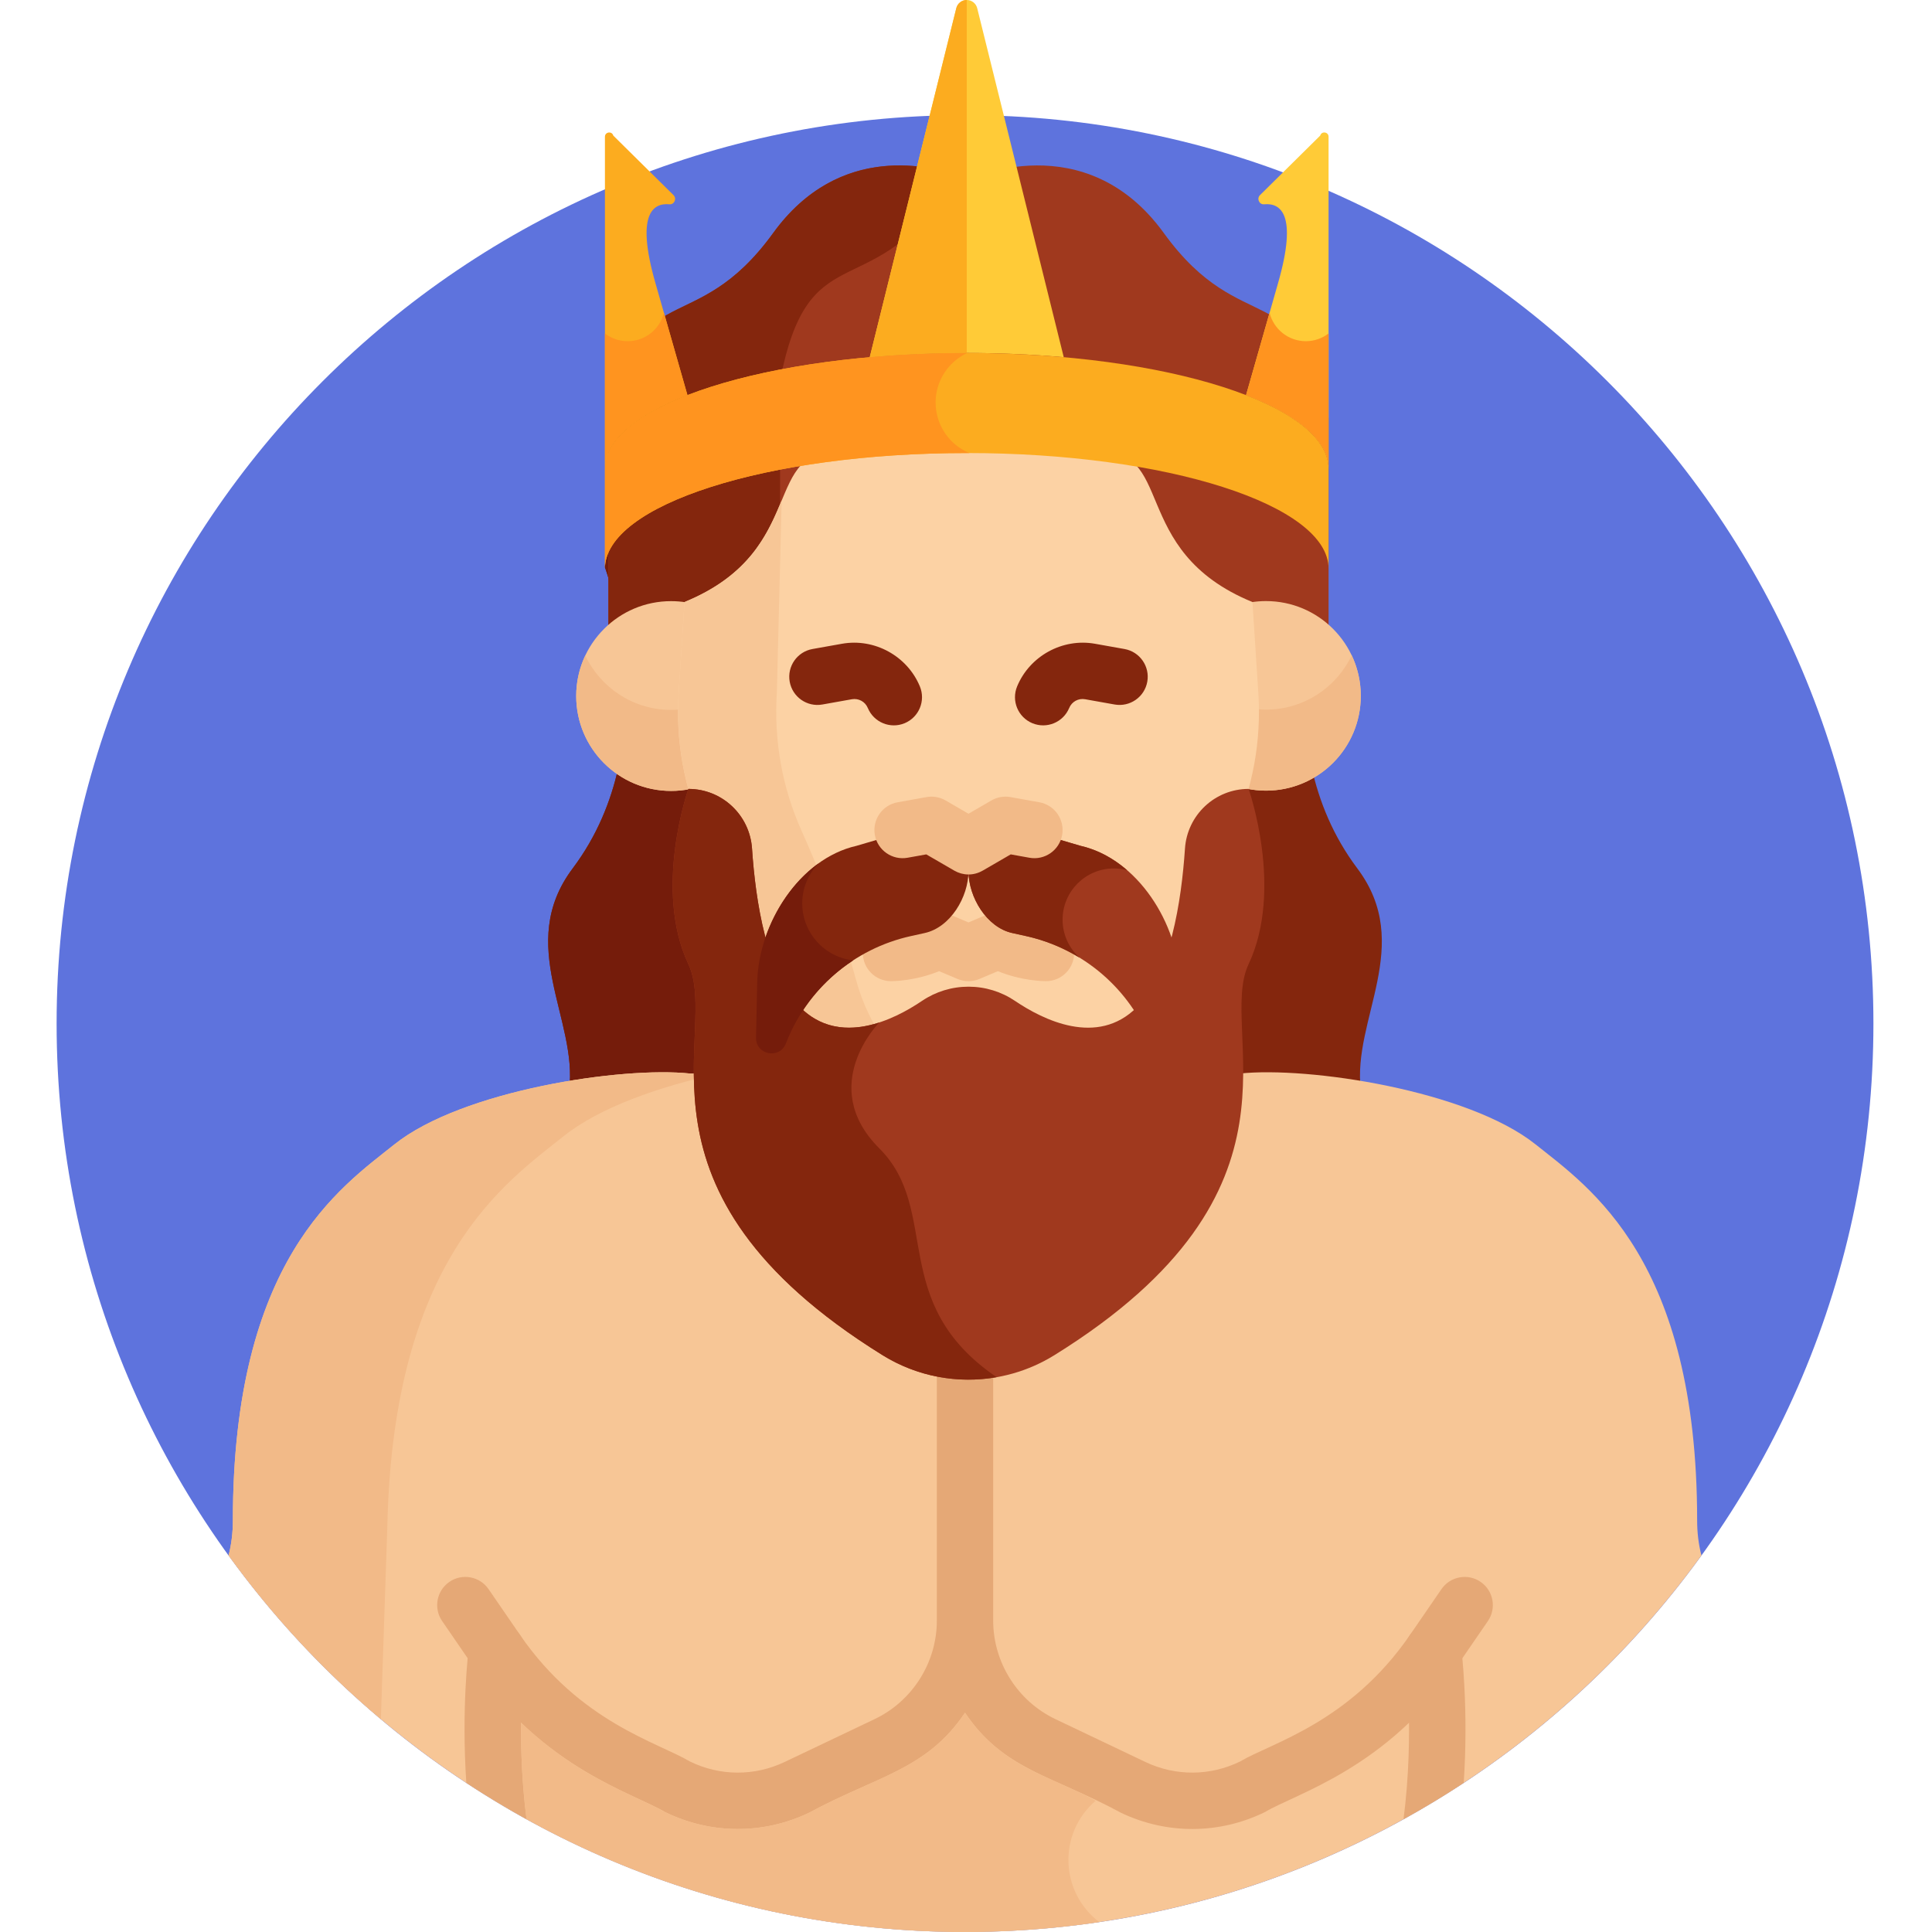 <svg xmlns="http://www.w3.org/2000/svg" width="512pt" height="512pt" viewBox="-15 0 512 512.002"><path fill="#5e73dd" d="m481.477 271.254c0 132.957-107.781 240.738-240.738 240.738s-240.738-107.781-240.738-240.738c0-132.953 107.781-240.738 240.738-240.738s240.738 107.785 240.738 240.738zm0 0"/><path fill="#84260d" d="m344.699 230.125c-25.562-34.023-8.535-79.77-8.535-79.77 0-16.848-42.723-30.508-95.426-30.508s-95.426 13.66-95.426 30.508c0 0 17.027 45.746-8.535 79.77-15.258 20.305 1.445 40.055-.953 58.793-.762 5.965 3.91 11.23 9.926 11.23h189.977c6.016 0 10.688-5.266 9.926-11.23-2.398-18.738 14.305-38.492-.953-58.793zm0 0"/><path fill="#751c0b" d="m192.16 124.094c-28.043 5.312-46.848 15.086-46.848 26.262 0 0 17.027 45.746-8.535 79.77-15.258 20.305 1.445 40.055-.953 58.789-.762 5.969 3.91 11.234 9.926 11.234h46.406v-176.055zm0 0"/><path fill="#f7c696" d="m435.898 412.207c-.777-3-1.137-6.113-1.137-9.254 0-69.16-28.449-88.199-42.805-99.668-17.945-14.336-60.316-20.73-78.422-18.781h-145.594c-18.105-1.945-60.477 4.445-78.422 18.781-14.355 11.473-42.805 30.508-42.805 99.668 0 3.137-.363 6.254-1.137 9.254 43.734 60.449 114.848 99.785 195.16 99.785s151.426-39.336 195.16-99.785zm0 0"/><path fill="#f2ba88" d="m167.941 284.504c-18.105-1.945-60.477 4.445-78.422 18.781-14.355 11.473-42.805 30.508-42.805 99.668 0 3.137-.363 6.254-1.137 9.254 11.629 16.078 25.195 30.656 40.355 43.402l1.723-51.395c1.566-70.859 31.457-90.926 46.746-103.137 9.473-7.566 25.172-13.102 41.109-16.574zm0 0"/><path fill="#e5a876" d="m363.891 430.086c-4.09.512-6.992 4.25-6.477 8.34.039.285 2.516 20.691-.469 43.695 5.449-3.012 10.77-6.227 15.953-9.637 1.32-19.535-.535-34.871-.664-35.926-.516-4.09-4.25-6.98-8.344-6.473zm0 0"/><path fill="#e5a876" d="m117.586 430.086c-4.094-.508-7.824 2.383-8.344 6.473-.129 1.055-1.984 16.391-.66 35.926 5.184 3.41 10.508 6.633 15.961 9.645-2.961-22.891-.535-43.258-.48-43.703.516-4.09-2.387-7.828-6.477-8.34zm0 0"/><path fill="#a0391e" d="m162.5 164.938c1.312 0 2.605.105 3.863.305l.047-.719c33.477-13.707 19.93-42.039 42.098-39.391 16.98 2.027 26.859-5.754 30.938-10.074 1.207-1.277 3.223-1.277 4.426 0 4.082 4.32 13.961 12.102 30.941 10.074 22.168-2.648 8.621 25.684 42.098 39.395l.047.715c1.258-.195 2.547-.301 3.863-.301 6.227 0 11.91 2.297 16.266 6.086v-60.227c-7.457-38.324-22.746-20.164-43.656-49.035-20.906-28.875-51.77-14.188-51.77-14.188s-30.863-14.688-51.773 14.188c-20.906 28.871-36.199 10.711-43.652 49.035v60.223c4.355-3.785 10.039-6.086 16.266-6.086zm0 0"/><path fill="#84260d" d="m191.734 136.289v-35.488c7.453-38.324 22.746-20.164 43.656-49.035 1.344-1.859 2.734-3.535 4.148-5.047-7.316-2.676-32.023-9.301-49.648 15.047-20.91 28.871-36.203 10.711-43.656 49.035v60.223c4.355-3.785 10.039-6.086 16.266-6.086 1.312 0 2.605.105 3.863.305l.051-.719c16.789-6.879 21.75-17.434 25.32-25.914zm0 0"/><path fill="#f7c696" d="m320.504 159.293c-1.332 0-2.641.105-3.914.305l1.539 23.738c.562 8.68-.336 17.359-2.621 25.695 1.617.324 3.285.5 4.996.5 13.871 0 25.117-11.246 25.117-25.121 0-13.871-11.246-25.117-25.117-25.117zm0 0"/><path fill="#f7c696" d="m165.23 183.355 1.539-23.742c-1.277-.199-2.586-.305-3.922-.305-13.887 0-25.148 11.258-25.148 25.148s11.262 25.148 25.148 25.148c1.707 0 3.375-.172 4.988-.496-2.289-8.352-3.168-17.055-2.605-25.754zm0 0"/><path fill="#f2ba88" d="m320.504 188.055c-.754 0-1.496-.039-2.23-.105.039 7.133-.887 14.227-2.766 21.082 1.617.328 3.285.5 4.996.5 13.875 0 25.121-11.246 25.121-25.117 0-3.844-.867-7.484-2.41-10.738-4.027 8.5-12.68 14.379-22.711 14.379zm0 0"/><path fill="#f2ba88" d="m165.082 188.027c-.738.066-1.48.105-2.234.105-10.047 0-18.715-5.895-22.742-14.414-1.543 3.258-2.406 6.895-2.406 10.738 0 13.891 11.258 25.148 25.148 25.148 1.707 0 3.375-.172 4.988-.496-1.879-6.855-2.793-13.949-2.754-21.082zm0 0"/><path fill="#fcd2a4" d="m316.91 159.547c-33.473-13.711-19.926-42.043-42.098-39.395-16.98 2.027-26.859-5.75-30.938-10.07-1.207-1.277-3.219-1.277-4.426 0-4.082 4.32-13.961 12.098-30.941 10.07-22.168-2.648-8.621 25.684-42.098 39.395l-1.562 24.129c-.812 12.523 1.414 25.066 6.559 36.512 4.586 10.207 10.277 24.344 14.5 39.73 3.387 12.355 11.207 23.031 22.066 29.828l14.383 9c11.809 7.387 26.801 7.387 38.609 0l14.375-8.996c10.867-6.797 18.688-17.477 22.078-29.84 4.199-15.301 9.852-29.371 14.426-39.562 5.164-11.496 7.445-24.074 6.633-36.648zm0 0"/><path fill="#f7c696" d="m248.383 298.742-14.383-8.996c-10.863-6.797-18.68-17.473-22.07-29.832-4.219-15.383-9.91-29.523-14.5-39.727-5.145-11.445-7.367-23.988-6.559-36.512l1.285-51.055c-3.617 8.637-8.277 19.77-25.746 26.926l-1.562 24.129c-.812 12.523 1.41 25.066 6.555 36.512 4.59 10.207 10.281 24.344 14.5 39.73 3.391 12.355 11.207 23.031 22.07 29.828l14.379 9c9.797 6.129 21.777 7.156 32.32 3.117-2.164-.832-4.277-1.859-6.289-3.121zm0 0"/><path fill="#84260d" d="m258.586 191.66c-3.809-1.582-5.613-5.949-4.035-9.762 3.352-8.074 12.031-12.828 20.645-11.293l7.809 1.391c4.059.723 6.762 4.602 6.039 8.66-.723 4.062-4.602 6.766-8.66 6.043l-7.805-1.391c-1.793-.324-3.535.633-4.234 2.316-1.586 3.816-5.957 5.609-9.758 4.035zm0 0"/><path fill="#84260d" d="m214.977 187.625c-.699-1.684-2.441-2.629-4.23-2.316l-7.805 1.391c-4.059.727-7.938-1.98-8.664-6.043-.723-4.059 1.98-7.938 6.043-8.66l7.805-1.391c8.605-1.535 17.293 3.219 20.645 11.293 1.582 3.812-.227 8.18-4.035 9.762-3.824 1.586-8.184-.246-9.758-4.035zm0 0"/><path fill="#e5a876" d="m377.383 419.215c-3.398-2.332-8.047-1.469-10.383 1.926l-8.328 12.121c-16.023 23.316-36.777 28.633-45.008 33.539-7.961 3.902-17.121 3.949-25.125.141l-23.863-11.363c-10.004-4.766-16.469-15.004-16.469-26.086 0-15.488 0-54.055 0-68.906 0-4.125-3.344-7.469-7.469-7.469s-7.465 3.344-7.465 7.469v68.906c0 11.082-6.465 21.32-16.473 26.086l-23.859 11.363c-8.008 3.812-17.164 3.762-25.129-.141-8.469-5.051-29.086-10.379-45.004-33.535l-8.332-12.125c-2.336-3.398-6.984-4.262-10.383-1.926-3.398 2.336-4.258 6.988-1.922 10.383l8.328 12.125c18.578 27.027 42.617 33.59 50.746 38.492 12.074 5.91 25.961 5.996 38.113.211 17.934-9.73 31.191-11.34 41.379-26.539 10.18 15.184 23.148 16.648 41.383 26.539 12.133 5.773 26.023 5.707 38.109-.211 8.109-4.891 32.152-11.43 50.75-38.492l8.328-12.125c2.336-3.395 1.473-8.047-1.926-10.383zm0 0"/><path fill="#ffcb37" d="m241.199 93.543c8.906 0 17.527.391 25.707 1.117l-22.938-92.492c-.316-1.273-1.457-2.168-2.77-2.168s-2.453.895-2.77 2.168l-22.938 92.492c8.18-.727 16.801-1.117 25.707-1.117zm0 0"/><path fill="#fcac1f" d="m241.199 0c-1.312 0-2.453.895-2.77 2.168l-22.938 92.492c8.184-.727 16.801-1.117 25.707-1.117zm0 0"/><path fill="#fcac1f" d="m158.66 74.895v-.004c-5.184-18.137-.633-21.164 3.727-20.75 1.316.125 2.035-1.508 1.094-2.438l-15.953-15.773c-.359-1.258-2.215-1-2.215.309v87.961c0-7.402 8.207-14.191 21.867-19.488zm0 0"/><path fill="#ffcb37" d="m323.738 74.895v-.004c5.184-18.137.633-21.164-3.727-20.75-1.312.121-2.035-1.508-1.094-2.438l15.953-15.773c.359-1.262 2.215-1 2.215.309v87.961c0-7.402-8.207-14.191-21.867-19.488zm0 0"/><path fill="#fcac1f" d="m241.199 93.543c-52.957 0-95.887 13.727-95.887 30.656v26.52c0-16.93 42.93-30.656 95.887-30.656s95.887 13.727 95.887 30.656v-26.52c0-16.93-42.93-30.656-95.887-30.656zm0 0"/><path fill="#a0391e" d="m315.891 209.07c-8.918 0-16.27 6.926-16.863 15.824-.926 13.863-3.855 33.145-12.777 42.066-10.477 10.48-24.828 3.32-32.273-1.715-3.633-2.457-7.914-3.762-12.301-3.762h-.023c-4.391 0-8.676 1.305-12.312 3.766-7.449 5.035-21.793 12.188-32.27 1.711-8.922-8.922-11.852-28.207-12.777-42.07-.594-8.895-7.945-15.82-16.863-15.82 0 0-9.379 26.527 0 46.441 8.57 18.191-19.133 59.809 51.449 103.613 13.961 8.664 31.602 8.664 45.562 0 70.582-43.805 42.879-85.422 51.449-103.613 9.379-19.91 0-46.441 0-46.441zm0 0"/><path fill="#84260d" d="m218 304.301c-16.582-16.586 0-33.32 0-33.32-6.797 2.207-14.57 2.34-20.926-4.012-8.922-8.922-11.852-28.211-12.777-42.074-.594-8.898-7.945-15.824-16.863-15.824 0 0-9.383 26.531 0 46.445 8.57 18.195-19.137 59.82 51.457 103.629 9.18 5.695 19.949 7.621 30.223 5.828-29.051-19.848-14.531-44.094-31.113-60.672zm0 0"/><path fill="#f2ba88" d="m262.195 245.086c-.047 0-4.824-.102-8.91-2.402-2.012-1.129-4.434-1.27-6.562-.371l-5.062 2.137-5.062-2.137c-2.129-.895-4.551-.758-6.562.371-4.043 2.277-8.766 2.398-8.953 2.402-4.105.023-7.426 3.359-7.426 7.469 0 4.125 3.344 7.465 7.469 7.465.738 0 6.488-.086 12.754-2.645l4.879 2.059c1.867.785 3.934.789 5.805 0l4.875-2.059c6.266 2.559 12.016 2.645 12.754 2.645 4.125 0 7.469-3.34 7.469-7.465s-3.34-7.469-7.465-7.469zm0 0"/><path fill="#a0391e" d="m241.66 225.043v5.793c0 6.934 4.824 14.93 11.598 16.426l3.66.809c15.117 3.336 27.559 14.023 33.141 28.465 1.656 4.281 8.023 3.012 7.91-1.578l-.312-14.711c-.379-15.457-11.207-32.664-26.289-36.086l-20.488-6.02c-4.605-1.352-9.219 2.102-9.219 6.902zm0 0"/><path fill="#84260d" d="m241.66 225.043v5.793c0 6.934-4.82 14.93-11.598 16.426l-3.66.809c-15.117 3.336-27.559 14.023-33.141 28.465-1.656 4.281-8.023 3.012-7.91-1.578l.312-14.711c.379-15.457 11.211-32.664 26.289-36.086l20.488-6.02c4.605-1.352 9.219 2.102 9.219 6.902zm0 0"/><path fill="#751c0b" d="m197.602 239.402c0-4.133 1.656-7.875 4.336-10.617-9.648 6.945-15.984 19.707-16.273 31.461l-.312 14.715c-.113 4.586 6.254 5.855 7.91 1.574 3.543-9.164 9.855-16.809 17.855-22.031-7.598-.84-13.516-7.277-13.516-15.102zm0 0"/><path fill="#84260d" d="m266.598 243.73c0-7.504 6.078-13.582 13.582-13.582 1.223 0 2.406.176 3.535.48-3.613-3.129-7.785-5.434-12.348-6.469l-20.488-6.016c-4.605-1.355-9.219 2.098-9.219 6.898v5.793c0 6.934 4.824 14.93 11.598 16.426l3.66.809c5.098 1.125 9.875 3.102 14.203 5.762-2.77-2.488-4.523-6.086-4.523-10.102zm0 0"/><path fill="#f2ba88" d="m260.449 212.613-7.656-1.375c-1.738-.312-3.535.004-5.066.891l-6.066 3.52-6.066-3.52c-1.527-.887-3.324-1.199-5.066-.891l-7.652 1.375c-4.059.727-6.758 4.609-6.031 8.668s4.609 6.758 8.668 6.031l4.961-.891 7.441 4.316c.008.004.016.008.023.012 2.211 1.266 5.012 1.391 7.441 0 .012-.004.02-.008.027-.012l7.445-4.316 4.957.891c4.055.73 7.941-1.973 8.668-6.031.73-4.059-1.969-7.941-6.027-8.668zm0 0"/><g fill="#ff941f"><path d="m232.949 106.668c0-5.812 3.43-10.812 8.367-13.125-.039 0-.078 0-.117 0-52.957 0-95.887 13.727-95.887 30.656v26.52c0-16.93 42.93-30.656 95.887-30.656.234 0 .469.004.703.004-5.254-2.18-8.953-7.355-8.953-13.398zm0 0"/><path d="m331.062 90.418c-4.648 0-8.535-3.199-9.613-7.516l-6.23 21.809c13.66 5.297 21.867 12.086 21.867 19.488v-35.832c-1.672 1.285-3.754 2.051-6.023 2.051zm0 0"/><path d="m151.336 90.418c4.648 0 8.539-3.199 9.613-7.516l6.23 21.809c-13.66 5.297-21.867 12.086-21.867 19.488v-35.832c1.672 1.285 3.754 2.051 6.023 2.051zm0 0"/></g><path fill="#f2ba88" d="m275.367 477.211c-11.977-6.672-24.777-8.629-34.629-23.324-10.18 15.184-23.148 16.648-41.379 26.539-12.137 5.777-26.023 5.711-38.113-.207-9.5-5.18-23.148-9.328-38.164-23.715-.059 7.328.25 16.266 1.461 25.625 47.461 26.215 100.91 34.785 151.781 27.246-10.512-8.016-10.961-23.559-.957-32.164zm0 0"/></svg>